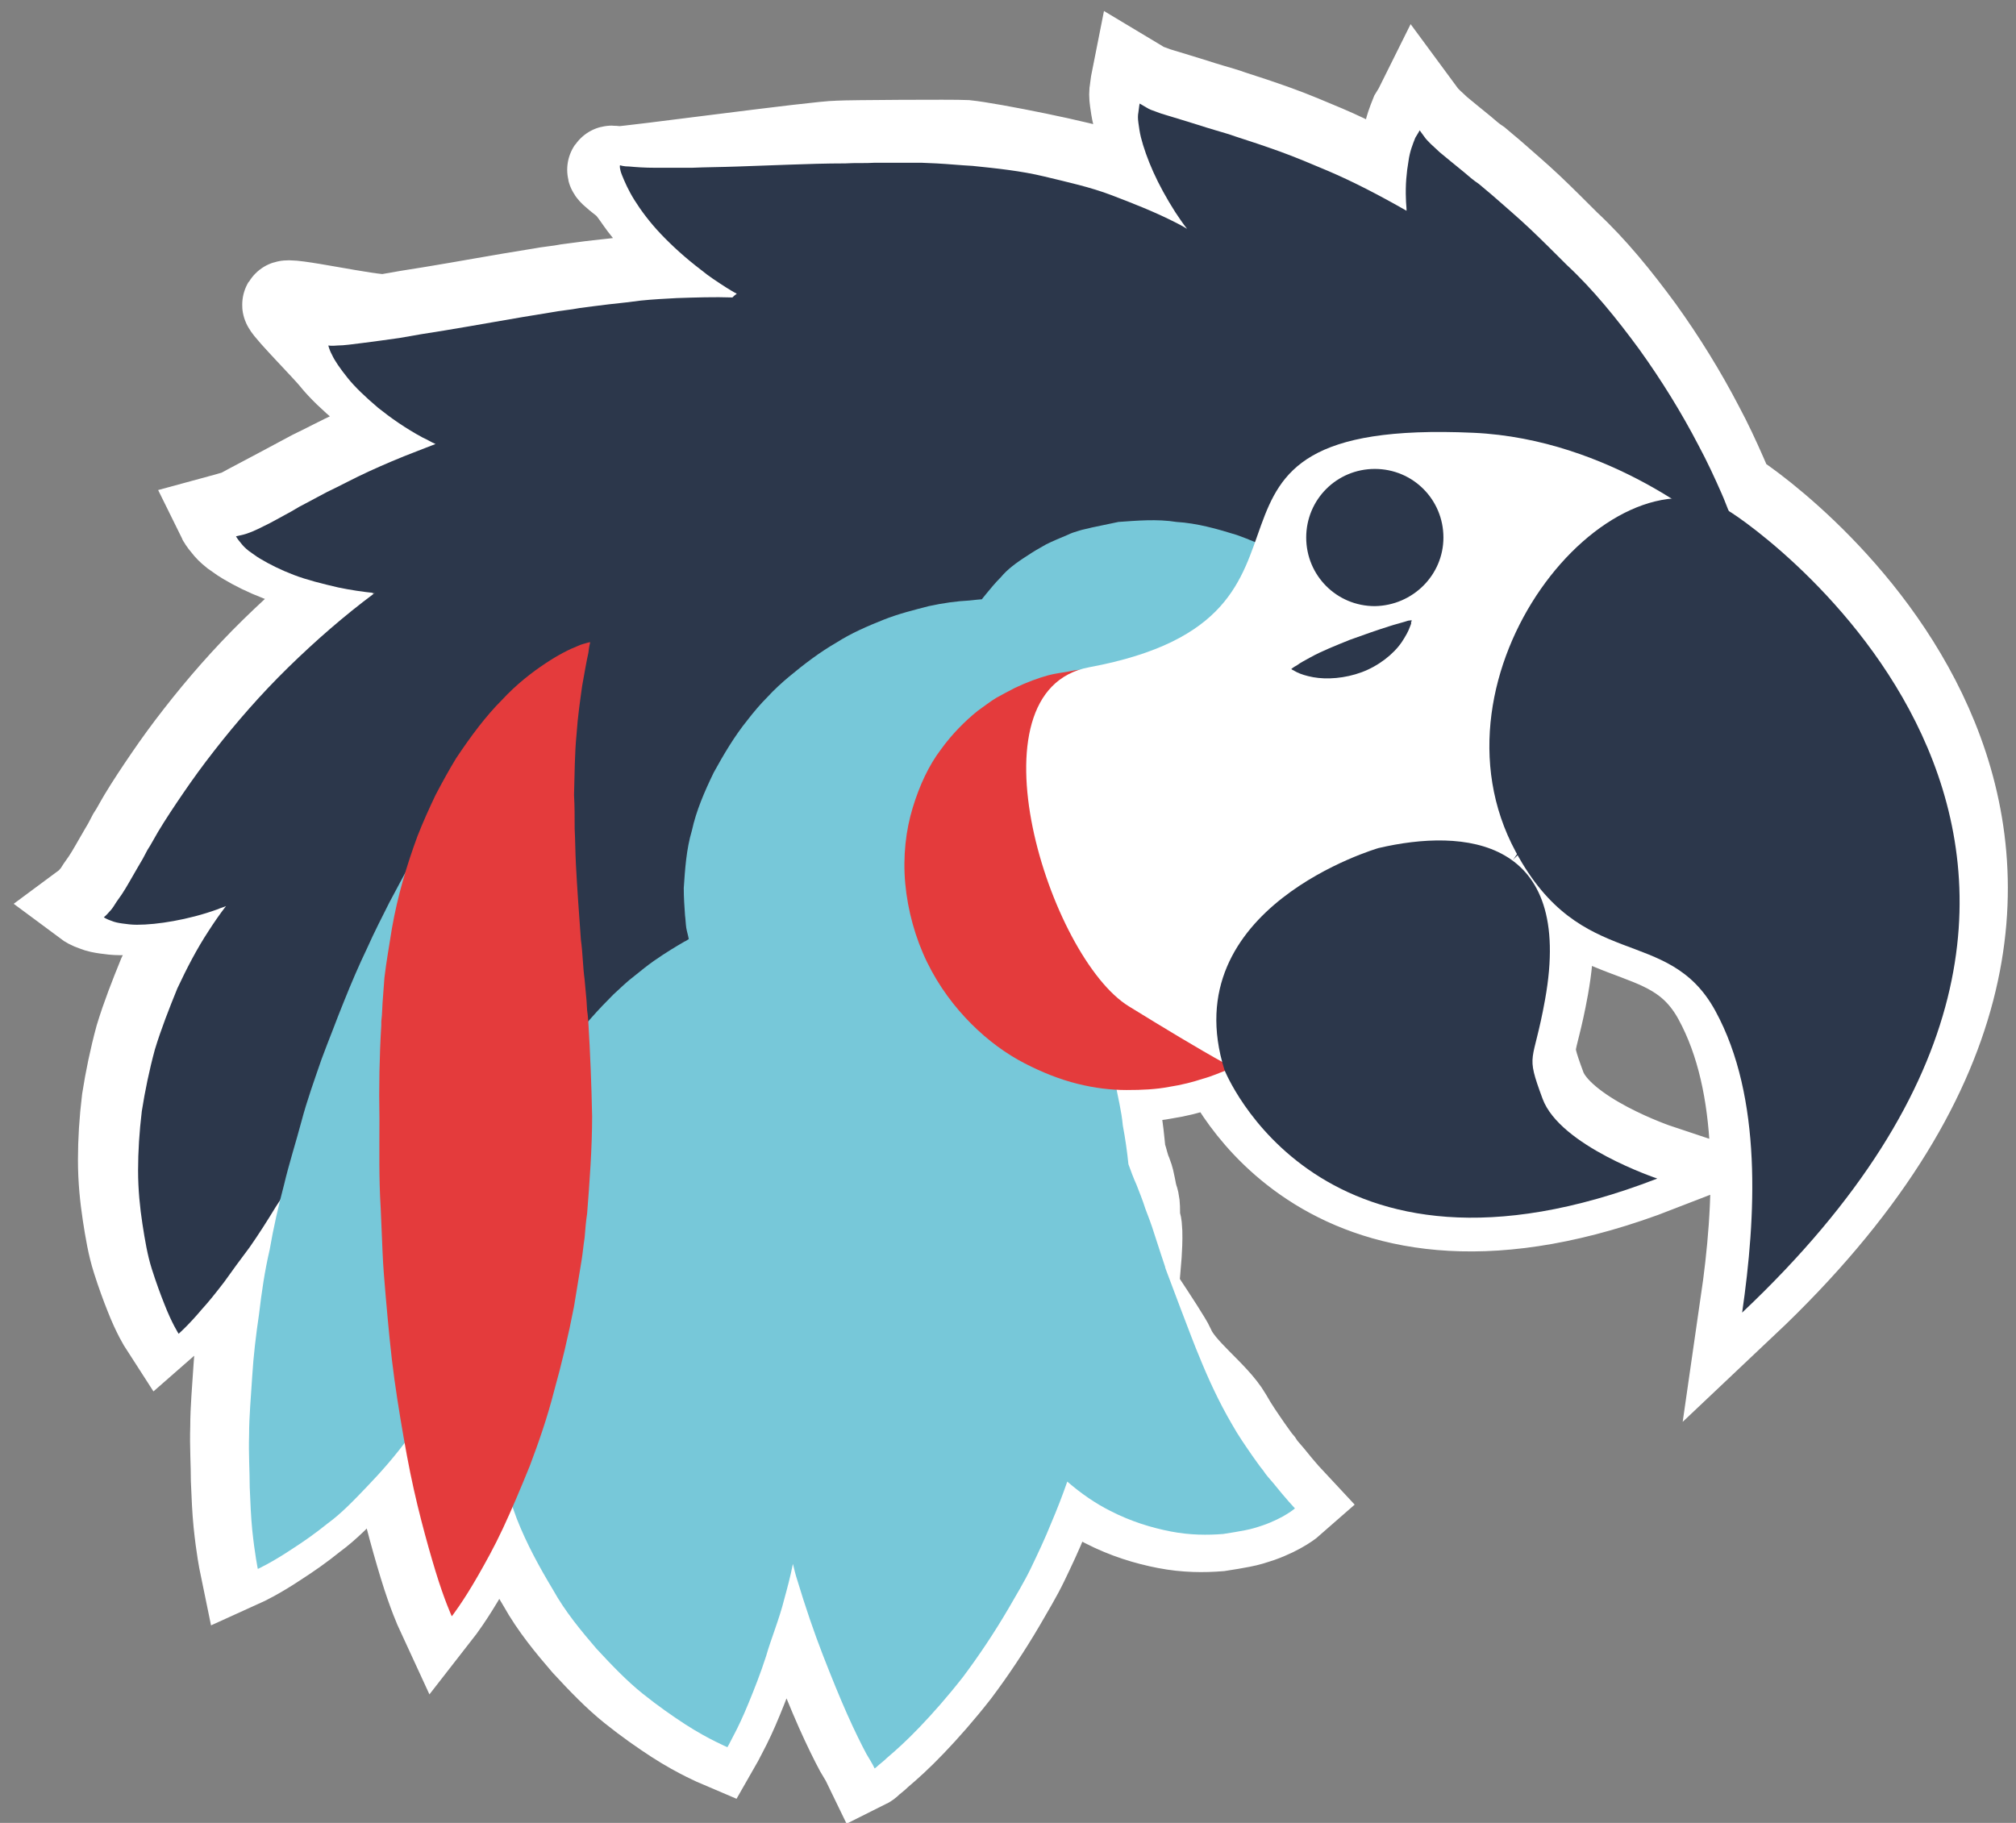 <?xml version="1.0" encoding="utf-8"?>
<!-- Generator: Adobe Illustrator 16.0.0, SVG Export Plug-In . SVG Version: 6.00 Build 0)  -->
<!DOCTYPE svg PUBLIC "-//W3C//DTD SVG 1.1//EN" "http://www.w3.org/Graphics/SVG/1.1/DTD/svg11.dtd">
<svg version="1.1" id="Calque_1" xmlns="http://www.w3.org/2000/svg" xmlns:xlink="http://www.w3.org/1999/xlink" x="0px" y="0px"
	 width="115px" height="104px" viewBox="0 0 115 104" enable-background="new 0 0 115 104" xml:space="preserve">
<rect x="0" y="0" width="115" height="104" fill="#808080" stroke="none"/>
<g>
	<path fill="none" stroke="#FFFFFF" stroke-width="5" stroke-miterlimit="10" d="M98.725,28.125
		c-0.143-0.342-0.271-0.697-0.425-1.031c-0.395-0.898-0.826-1.834-1.33-2.771c-0.973-1.87-2.123-3.741-3.418-5.54
		c-1.296-1.763-2.663-3.454-4.174-4.857c-0.721-0.72-1.439-1.44-2.123-2.088c-0.685-0.646-1.404-1.259-2.016-1.799
		c-0.324-0.288-0.648-0.54-0.936-0.791c-0.324-0.216-0.612-0.468-0.863-0.685c-0.54-0.431-1.008-0.827-1.404-1.15
		c-0.18-0.181-0.359-0.325-0.502-0.468c-0.145-0.145-0.288-0.288-0.36-0.396c-0.181-0.251-0.288-0.396-0.288-0.396
		s-0.072,0.145-0.252,0.432c-0.072,0.181-0.144,0.36-0.216,0.577c-0.072,0.215-0.144,0.503-0.179,0.79
		c-0.108,0.611-0.181,1.367-0.145,2.159c0,0.216,0.036,0.468,0.036,0.684c-1.512-0.864-3.023-1.656-4.534-2.302
		c-0.936-0.396-1.871-0.792-2.771-1.116c-0.898-0.324-1.763-0.611-2.554-0.863c-0.396-0.145-0.792-0.252-1.151-0.36
		c-0.359-0.107-0.721-0.216-1.045-0.323c-0.682-0.216-1.294-0.396-1.762-0.54c-0.252-0.072-0.468-0.144-0.648-0.217
		c-0.215-0.07-0.396-0.143-0.502-0.215c-0.254-0.144-0.433-0.252-0.433-0.252s-0.036,0.18-0.072,0.504
		c-0.036,0.18-0.036,0.359,0,0.611s0.072,0.54,0.144,0.827c0.145,0.576,0.396,1.296,0.721,2.015c0.323,0.72,0.756,1.512,1.259,2.303
		c0.216,0.325,0.433,0.647,0.684,0.972c-0.288-0.18-0.575-0.324-0.864-0.468c-1.078-0.539-2.267-1.007-3.489-1.475
		c-1.224-0.468-6.62-1.547-8.024-1.691c-0.684-0.036-6.692-0.001-7.269,0.036c-1.115,0-12.16,1.499-12.521,1.464
		c-0.359,0-0.92-0.276,0.288,0.661c0.537,0.417,0.864,1.169,1.511,1.853c0.648,0.685,1.439,1.358,2.339,2.042
		c0.432,0.36,0.937,0.659,1.439,0.984c0.181,0.107,0.396,0.24,0.612,0.348c-0.108,0.073-0.18,0.139-0.253,0.211
		c-1.043-0.036-2.122-0.005-3.202,0.03c-0.684,0.037-1.402,0.073-2.086,0.144l-0.864,0.108c-0.324,0.036-0.647,0.072-0.972,0.107
		c-0.323,0.036-0.611,0.071-0.863,0.107c-0.288,0.037-0.576,0.073-0.828,0.108c-0.539,0.107-1.115,0.145-1.654,0.252
		c-1.115,0.18-2.195,0.36-3.203,0.539c-1.043,0.181-2.051,0.36-2.95,0.505c-0.936,0.144-1.798,0.287-2.59,0.432
		c-0.792,0.107-5.882-1.051-5.703-0.728c0.144,0.325,2.285,2.491,2.716,3.031c0.432,0.539,1.043,1.115,1.763,1.727
		c0.72,0.575,1.583,1.188,2.591,1.727c0.251,0.108,0.468,0.253,0.72,0.36c-0.36,0.144-0.756,0.287-1.115,0.432
		c-0.936,0.358-1.871,0.755-2.734,1.151c-0.864,0.396-1.655,0.827-2.412,1.187c-0.396,0.216-4.102,2.195-4.281,2.268
		s-0.971,0.288-0.971,0.288s0.071,0.145,0.287,0.396c0.107,0.145,0.252,0.288,0.432,0.433c0.217,0.144,0.432,0.323,0.684,0.468
		c0.54,0.324,1.188,0.647,1.943,0.936c0.756,0.287,1.619,0.503,2.555,0.72c0.684,0.144,1.404,0.251,2.123,0.324
		c-0.036,0-0.036,0.035-0.072,0.035c-1.691,1.26-3.347,2.698-4.93,4.246c-1.582,1.547-3.021,3.202-4.281,4.82
		c-0.648,0.828-1.223,1.619-1.763,2.41s-1.044,1.548-1.476,2.267c-0.217,0.36-0.396,0.72-0.611,1.045
		c-0.181,0.359-0.361,0.684-0.54,0.972c-0.36,0.612-0.647,1.151-0.937,1.583c-0.143,0.216-0.287,0.396-0.395,0.575
		c-0.108,0.181-0.217,0.324-0.324,0.433c-0.18,0.216-0.324,0.323-0.324,0.323s0.145,0.108,0.469,0.216
		c0.18,0.073,0.359,0.108,0.611,0.144c0.252,0.037,0.539,0.072,0.827,0.072c0.611,0,1.331-0.072,2.122-0.216
		c0.793-0.144,1.656-0.358,2.556-0.684c0.144-0.071,0.323-0.107,0.468-0.18c-0.359,0.467-0.684,0.937-1.008,1.439
		c-0.684,1.042-1.259,2.158-1.799,3.311c-0.469,1.151-0.936,2.338-1.296,3.524c-0.323,1.188-0.575,2.411-0.755,3.562
		c-0.145,1.187-0.216,2.34-0.216,3.42c0,1.114,0.108,2.158,0.251,3.093c0.145,0.937,0.288,1.799,0.541,2.591
		c0.251,0.792,0.503,1.476,0.719,2.015c0.432,1.115,0.828,1.728,0.828,1.728s0.576-0.503,1.332-1.404
		c0.395-0.432,0.826-0.971,1.294-1.582c0.433-0.611,0.937-1.295,1.476-2.015c0.504-0.72,1.008-1.511,1.512-2.339
		c0.089-0.131,0.172-0.274,0.259-0.409c-0.235,0.954-0.453,1.92-0.619,2.892c-0.288,1.225-0.468,2.482-0.612,3.706
		c-0.18,1.223-0.323,2.41-0.395,3.599c-0.072,1.187-0.181,2.302-0.181,3.382c-0.036,1.08,0.036,2.087,0.036,3.022
		c0.036,0.899,0.072,1.727,0.145,2.446c0.144,1.404,0.322,2.267,0.322,2.267s0.793-0.359,1.979-1.151
		c0.612-0.395,1.296-0.863,2.051-1.475c0.792-0.576,1.512-1.331,2.304-2.159c0.711-0.743,1.445-1.587,2.136-2.506
		c0.044,0.245,0.086,0.505,0.13,0.743c0.253,1.367,0.541,2.626,0.828,3.741c0.287,1.116,0.576,2.123,0.828,2.95
		c0.503,1.655,0.936,2.592,0.936,2.592s0.646-0.828,1.511-2.34c0.433-0.755,0.937-1.654,1.439-2.733
		c0.184-0.393,0.368-0.817,0.553-1.241c0.08,0.223,0.159,0.446,0.239,0.665c0.575,1.476,1.33,2.843,2.086,4.102
		c0.72,1.296,1.654,2.411,2.52,3.418c0.898,0.971,1.762,1.87,2.662,2.591c0.899,0.72,1.728,1.295,2.447,1.764
		c0.719,0.466,1.33,0.791,1.762,1.007c0.433,0.216,0.685,0.323,0.685,0.323s0.144-0.251,0.36-0.684
		c0.25-0.468,0.539-1.08,0.863-1.871c0.323-0.79,0.683-1.691,1.007-2.698c0.288-1.008,0.756-2.121,1.044-3.274
		c0.18-0.647,0.36-1.331,0.504-2.051c0.071,0.288,0.144,0.613,0.252,0.936c0.467,1.547,0.971,3.023,1.475,4.318
		s0.971,2.445,1.403,3.417s0.827,1.765,1.115,2.304c0.144,0.252,0.288,0.468,0.36,0.612s0.107,0.216,0.107,0.216
		s0.072-0.036,0.18-0.145c0.107-0.107,0.324-0.252,0.539-0.468c0.469-0.396,1.116-0.971,1.871-1.764
		c0.757-0.791,1.62-1.763,2.52-2.915c0.863-1.15,1.763-2.481,2.626-3.956c0.433-0.757,0.899-1.512,1.296-2.339
		c0.396-0.828,0.791-1.655,1.151-2.554c0.323-0.757,0.647-1.584,0.935-2.411c0.793,0.684,1.621,1.258,2.482,1.689
		c1.188,0.612,2.376,0.973,3.491,1.188c1.116,0.216,2.123,0.216,3.022,0.144c0.468-0.071,0.9-0.144,1.26-0.215
		c0.396-0.073,0.719-0.181,1.043-0.289c1.225-0.432,1.835-0.971,1.835-0.971s-0.54-0.576-1.259-1.476
		c-0.18-0.216-0.396-0.433-0.576-0.72c-0.215-0.252-0.396-0.539-0.611-0.827c-0.396-0.576-0.828-1.188-1.188-1.836
		c-0.756-1.295-2.72-2.627-3.259-3.958c-0.289-0.646-3.296-5.072-3.296-5.072v-0.037c0,0.253,1.388,0.108,1.388,0.108
		s0.137-1.619-0.007-2.086c-0.144-0.468,0.014-0.937-0.165-1.404c-0.146-0.467-0.154-0.899-0.335-1.367
		c-0.18-0.395-0.24-0.791-0.383-1.188c-0.072-0.719-0.138-1.476-0.282-2.23c-0.062-0.705-0.201-1.404-0.337-2.087
		c0.19,0.01,0.398,0.036,0.585,0.036c0.899,0,1.695-0.036,2.451-0.181c0.72-0.108,1.406-0.287,1.947-0.467
		c0.529-0.142,0.991-0.353,1.279-0.462c0.348,0.821,6.075,13.531,24.953,6.219c0,0-5.613-1.871-6.621-4.606
		c-1.008-2.733-0.539-1.907,0.145-5.721c0.78-4.313-0.164-6.738-1.881-8.002c0.021-0.03,0.041-0.061,0.062-0.092l0.238-0.238
		c3.765,6.762,8.695,4.027,11.403,8.979c2.734,5.002,2.339,11.946,1.547,17.415C126.856,48.53,101.306,29.707,98.725,28.125z"/>
	<g>
		<path fill="#2C374B" d="M5.922,52.333c0,0,0.143,0.107,0.462,0.213c0.178,0.072,0.355,0.107,0.604,0.142
			c0.249,0.037,0.534,0.071,0.818,0.071c0.604,0,1.316-0.071,2.099-0.213c0.784-0.142,1.637-0.354,2.526-0.676
			c0.143-0.071,0.32-0.106,0.462-0.178c-0.356,0.461-0.676,0.926-0.996,1.423c-0.676,1.03-1.245,2.134-1.779,3.273
			c-0.463,1.138-0.925,2.312-1.281,3.484c-0.32,1.175-0.569,2.384-0.747,3.522c-0.142,1.173-0.213,2.313-0.213,3.381
			c0,1.102,0.107,2.134,0.249,3.059c0.143,0.926,0.285,1.778,0.534,2.562c0.249,0.783,0.498,1.459,0.711,1.991
			c0.427,1.104,0.819,1.708,0.819,1.708s0.569-0.497,1.317-1.388c0.391-0.427,0.817-0.96,1.28-1.564
			c0.427-0.604,0.926-1.28,1.459-1.992c0.498-0.711,0.996-1.493,1.494-2.312c0.534-0.783,1.031-1.636,1.494-2.526
			c0.498-0.89,0.996-1.779,1.423-2.704c0.462-0.925,0.925-1.814,1.316-2.773c0.462-0.927,0.819-1.887,1.209-2.812
			c0.391-0.889,0.712-1.885,1.067-2.774c0.178-0.463,0.32-0.925,0.462-1.388c0.178-0.463,0.32-0.889,0.462-1.352
			c0.213-0.747,0.427-1.459,0.641-2.17c2.703,8.716,13.839,14.585,31.519,23.338c-0.427-14.729,8.503-11.812,9.036-13.271
			l1.85,0.142l7.472,1.104l25.365-25.329c0.889,0.319,1.458,0.462,1.458,0.462s-0.035-0.676-0.214-1.707l1.459-1.459l-3.06-4.27
			c-0.178-0.392-0.32-0.819-0.499-1.21c-0.391-0.888-0.817-1.813-1.315-2.739c-0.961-1.849-2.1-3.699-3.38-5.478
			c-1.28-1.743-2.632-3.416-4.126-4.803c-0.712-0.712-1.424-1.424-2.1-2.064c-0.676-0.639-1.389-1.245-1.993-1.778
			c-0.32-0.285-0.64-0.534-0.924-0.782c-0.32-0.213-0.605-0.462-0.854-0.677c-0.533-0.426-0.995-0.818-1.388-1.138
			c-0.178-0.179-0.355-0.321-0.497-0.462c-0.143-0.143-0.284-0.285-0.355-0.392c-0.18-0.248-0.285-0.391-0.285-0.391
			s-0.071,0.143-0.25,0.427c-0.071,0.179-0.141,0.356-0.212,0.571c-0.071,0.212-0.143,0.497-0.178,0.781
			c-0.106,0.604-0.178,1.352-0.143,2.135c0,0.213,0.036,0.462,0.036,0.676c-1.494-0.854-2.989-1.638-4.483-2.276
			c-0.926-0.392-1.851-0.783-2.739-1.104c-0.89-0.32-1.743-0.604-2.525-0.854c-0.392-0.143-0.784-0.249-1.14-0.356
			c-0.354-0.106-0.711-0.213-1.032-0.319c-0.675-0.213-1.279-0.392-1.742-0.534c-0.249-0.071-0.463-0.142-0.641-0.214
			c-0.213-0.069-0.391-0.141-0.497-0.212c-0.25-0.142-0.427-0.249-0.427-0.249s-0.036,0.178-0.071,0.498
			c-0.035,0.178-0.035,0.355,0,0.604c0.036,0.249,0.071,0.534,0.142,0.818c0.143,0.57,0.391,1.281,0.712,1.992
			c0.319,0.711,0.747,1.495,1.245,2.277c0.213,0.321,0.427,0.64,0.676,0.96c-0.284-0.178-0.569-0.321-0.854-0.462
			c-1.066-0.533-2.241-0.996-3.45-1.458s-2.526-0.749-3.843-1.068c-1.315-0.319-2.703-0.461-4.09-0.604
			c-0.676-0.036-1.387-0.106-2.063-0.142l-0.854-0.037c-0.32,0-0.64,0-0.96,0c-0.355,0-0.64,0-0.89,0c-0.284,0-0.534,0-0.818,0
			c-0.534,0.037-1.103,0-1.672,0.037c-1.103,0-2.17,0.036-3.202,0.072c-1.032,0.035-2.028,0.07-2.953,0.106
			c-0.924,0.035-1.779,0.035-2.596,0.071c-0.784,0-1.495,0-2.099,0c-0.605,0-1.103-0.037-1.459-0.071
			c-0.356,0-0.534-0.071-0.534-0.071c-0.036,0-0.036,0.214,0.107,0.569c0.143,0.355,0.356,0.854,0.712,1.422
			c0.356,0.57,0.854,1.246,1.494,1.921c0.641,0.677,1.423,1.389,2.312,2.064c0.427,0.356,0.925,0.675,1.423,0.997
			c0.178,0.106,0.391,0.248,0.605,0.354c-0.107,0.072-0.178,0.143-0.25,0.214c-1.031-0.036-2.099,0-3.166,0.035
			c-0.676,0.037-1.387,0.072-2.063,0.143l-0.854,0.107c-0.321,0.036-0.64,0.071-0.961,0.106c-0.319,0.036-0.604,0.071-0.854,0.106
			c-0.285,0.037-0.569,0.072-0.818,0.107c-0.533,0.106-1.103,0.143-1.636,0.249c-1.103,0.178-2.17,0.356-3.167,0.533
			c-1.031,0.179-2.027,0.356-2.917,0.5c-0.925,0.142-1.778,0.284-2.561,0.427c-0.784,0.106-1.495,0.213-2.099,0.284
			c-0.57,0.071-1.067,0.143-1.423,0.143c-0.355,0.036-0.534,0-0.534,0c0-0.037,0.036,0.213,0.214,0.533
			c0.142,0.322,0.462,0.783,0.889,1.317c0.427,0.533,1.031,1.103,1.743,1.708c0.712,0.568,1.565,1.174,2.562,1.707
			c0.249,0.107,0.462,0.25,0.711,0.356c-0.356,0.142-0.747,0.284-1.103,0.427c-0.925,0.354-1.85,0.747-2.704,1.139
			c-0.854,0.391-1.636,0.818-2.384,1.173c-0.392,0.214-0.748,0.392-1.068,0.57c-0.355,0.179-0.675,0.356-0.959,0.533
			c-0.605,0.321-1.139,0.641-1.601,0.854c-0.213,0.107-0.427,0.213-0.604,0.285c-0.178,0.071-0.355,0.142-0.499,0.178
			c-0.284,0.071-0.462,0.107-0.462,0.107s0.071,0.143,0.284,0.391c0.107,0.143,0.249,0.285,0.427,0.428
			c0.213,0.142,0.426,0.32,0.676,0.463c0.534,0.32,1.174,0.64,1.921,0.925c0.747,0.284,1.601,0.497,2.526,0.711
			c0.676,0.142,1.388,0.249,2.099,0.321c-0.036,0-0.036,0.035-0.071,0.035c-1.672,1.246-3.309,2.668-4.874,4.198
			c-1.564,1.529-2.988,3.166-4.233,4.766c-0.641,0.819-1.209,1.601-1.743,2.383c-0.535,0.782-1.033,1.53-1.459,2.241
			c-0.213,0.356-0.391,0.711-0.604,1.033c-0.179,0.355-0.357,0.676-0.534,0.96c-0.356,0.605-0.641,1.139-0.925,1.565
			c-0.142,0.213-0.284,0.391-0.391,0.568c-0.107,0.179-0.213,0.321-0.32,0.428C6.064,52.226,5.922,52.333,5.922,52.333z"/>
		<path fill="#77C8D9" d="M27.445,77.127c0.036,1.673,0.321,3.309,0.604,4.91c0.356,1.601,0.889,3.132,1.423,4.59
			c0.569,1.459,1.316,2.811,2.063,4.055c0.711,1.281,1.636,2.384,2.49,3.38c0.889,0.96,1.743,1.849,2.632,2.562
			c0.889,0.712,1.708,1.28,2.419,1.744c0.711,0.46,1.316,0.781,1.743,0.995c0.427,0.213,0.676,0.319,0.676,0.319
			s0.142-0.248,0.356-0.676c0.248-0.463,0.533-1.068,0.854-1.85c0.32-0.781,0.675-1.673,0.996-2.668
			c0.284-0.997,0.747-2.098,1.032-3.237c0.177-0.641,0.356-1.316,0.498-2.028c0.071,0.285,0.143,0.606,0.249,0.925
			c0.462,1.53,0.961,2.99,1.458,4.271c0.499,1.28,0.96,2.417,1.388,3.378s0.818,1.745,1.103,2.278
			c0.143,0.249,0.284,0.462,0.356,0.605c0.071,0.143,0.106,0.213,0.106,0.213s0.071-0.036,0.178-0.143
			c0.106-0.106,0.32-0.249,0.533-0.463c0.462-0.391,1.103-0.96,1.85-1.744c0.748-0.781,1.602-1.742,2.491-2.882
			c0.853-1.138,1.743-2.453,2.596-3.911c0.427-0.749,0.89-1.495,1.281-2.312c0.391-0.819,0.782-1.637,1.138-2.525
			c0.32-0.748,0.64-1.566,0.924-2.384c0.784,0.676,1.602,1.244,2.455,1.671c1.175,0.605,2.349,0.961,3.452,1.175
			c1.103,0.213,2.1,0.213,2.987,0.142c0.464-0.07,0.891-0.142,1.246-0.212c0.392-0.073,0.712-0.179,1.031-0.286
			c1.211-0.427,1.815-0.96,1.815-0.96s-0.534-0.569-1.246-1.459c-0.178-0.213-0.391-0.428-0.569-0.711
			c-0.213-0.25-0.391-0.533-0.604-0.818c-0.392-0.569-0.818-1.175-1.174-1.815c-0.748-1.28-1.353-2.597-1.885-3.913
			c-0.285-0.64-1.922-5.015-1.922-5.015V72.29c0.071,0.25,0.035,0.107,0.035,0.107s-0.533-1.602-0.676-2.062
			c-0.142-0.463-0.32-0.926-0.497-1.389c-0.144-0.462-0.321-0.89-0.499-1.352c-0.178-0.391-0.32-0.782-0.462-1.174
			c-0.071-0.711-0.178-1.459-0.319-2.206c-0.072-0.818-0.286-1.637-0.427-2.42c-0.071-0.427-0.178-0.818-0.25-1.208
			c-0.071-0.392-0.142-0.783-0.249-1.176c-0.106-0.781-0.32-1.529-0.427-2.24l-0.106-0.532c0-0.179-0.036-0.357-0.072-0.535
			c-0.035-0.355-0.142-0.711-0.177-1.066c-0.142-0.712-0.213-1.424-0.356-2.171c-0.071-0.747-0.213-1.493-0.285-2.241
			c-0.071-0.639-0.142-1.209-0.213-1.779c1.139-1.353,2.455-2.705,3.913-3.948c1.423-1.21,2.916-2.35,4.411-3.417
			c0.321,0.179,0.677,0.356,0.996,0.533c0.712,0.463,1.458,0.783,2.206,1.21c0.747,0.356,1.494,0.747,2.24,1.104
			c0.748,0.319,1.459,0.676,2.171,0.959c0.747,0.285,1.388,0.57,2.027,0.783c0.641,0.213,1.209,0.427,1.708,0.569
			c0.498,0.143,0.926,0.25,1.21,0.32c0.284,0.072,0.462,0.106,0.462,0.106s0-0.177,0-0.461c-0.035-0.285,0-0.713-0.071-1.246
			c-0.035-0.534-0.106-1.174-0.284-1.85s-0.356-1.458-0.676-2.241c-0.32-0.782-0.676-1.636-1.174-2.454
			c-0.462-0.819-1.031-1.672-1.707-2.49c-0.072-0.107-0.178-0.248-0.285-0.356c0.428-0.248,0.854-0.497,1.244-0.71
			c1.709-0.997,2.704-1.565,2.704-1.565s-0.284-0.143-0.782-0.356c-0.533-0.177-1.28-0.463-2.242-0.747
			c-0.994-0.249-2.168-0.57-3.557-0.783c-0.996-0.178-2.1-0.32-3.309-0.391c-0.711-0.321-1.423-0.641-2.134-0.891
			c-1.139-0.354-2.277-0.676-3.451-0.746c-1.104-0.179-2.277-0.072-3.309,0c-0.533,0.107-1.031,0.213-1.529,0.32
			c-0.249,0.071-0.498,0.106-0.711,0.177c-0.25,0.072-0.463,0.143-0.677,0.249c-0.427,0.179-0.854,0.356-1.209,0.535
			c-0.391,0.213-0.748,0.427-1.066,0.641c-0.676,0.427-1.174,0.818-1.495,1.209c-0.355,0.356-0.641,0.711-0.818,0.926
			c-0.178,0.213-0.285,0.355-0.285,0.355s-0.427,0.035-0.711,0.07c-0.711,0.036-1.494,0.142-2.312,0.32
			c-0.818,0.213-1.708,0.427-2.597,0.782c-0.889,0.356-1.814,0.748-2.704,1.316c-0.925,0.534-1.814,1.21-2.668,1.922
			c-0.427,0.356-0.854,0.746-1.246,1.174c-0.392,0.391-0.783,0.854-1.139,1.316c-0.747,0.924-1.352,1.957-1.921,2.989
			c-0.533,1.103-0.995,2.169-1.244,3.308c-0.321,1.068-0.392,2.242-0.463,3.274c0,0.569,0.037,1.066,0.072,1.565
			c0.035,0.25,0.035,0.462,0.071,0.712c0.036,0.213,0.107,0.427,0.143,0.641c-0.072,0.034-0.143,0.105-0.249,0.141
			c-0.428,0.25-1.032,0.605-1.744,1.103c-0.355,0.25-0.71,0.534-1.103,0.854c-0.427,0.32-0.783,0.676-1.21,1.066
			c-0.819,0.819-1.672,1.744-2.454,2.812c-0.818,1.066-1.565,2.275-2.242,3.593c-0.64,1.314-1.28,2.774-1.707,4.27
			c-0.213,0.746-0.427,1.528-0.604,2.312c-0.143,0.818-0.285,1.601-0.392,2.419C27.338,73.784,27.338,75.457,27.445,77.127z"/>
		<path fill="#77C8D9" d="M24.918,47.956c0.25,0.286,0.605,0.75,0.997,1.354c0.355,0.604,0.818,1.352,1.209,2.206
			c0.427,0.854,0.818,1.85,1.174,2.953c0.321,1.103,0.64,2.312,0.854,3.593c0.071,0.641,0.178,1.28,0.249,1.956
			c0.071,0.675,0.071,1.352,0.107,2.063c0.07,1.388-0.036,2.811-0.179,4.271c-0.142,1.423-0.427,2.881-0.747,4.304
			c-0.391,1.423-0.818,2.811-1.317,4.161c-0.534,1.353-1.138,2.634-1.778,3.843c-0.711,1.174-1.424,2.312-2.17,3.344
			c-0.747,1.032-1.565,1.958-2.348,2.775c-0.783,0.819-1.494,1.565-2.277,2.135c-0.747,0.604-1.423,1.068-2.028,1.458
			c-1.174,0.783-1.957,1.139-1.957,1.139s-0.177-0.853-0.32-2.241c-0.071-0.712-0.106-1.529-0.142-2.419
			c0-0.925-0.071-1.92-0.036-2.988c0-1.067,0.107-2.17,0.178-3.344c0.071-1.175,0.213-2.349,0.391-3.558
			c0.142-1.21,0.321-2.454,0.605-3.664c0.213-1.246,0.498-2.49,0.818-3.7c0.285-1.209,0.676-2.419,0.997-3.629
			c0.32-1.21,0.747-2.384,1.138-3.522c0.214-0.569,0.428-1.137,0.641-1.672c0.213-0.568,0.427-1.103,0.641-1.636
			c0.427-1.067,0.854-2.063,1.315-3.024c0.427-0.96,0.89-1.85,1.281-2.633c0.427-0.782,0.783-1.493,1.139-2.098
			c0.32-0.604,0.64-1.104,0.818-1.424c0.213-0.355,0.32-0.533,0.32-0.533S24.67,47.565,24.918,47.956z"/>
		<g>
			<path fill="#E43B3C" d="M33.563,37.249c-0.106,0.462-0.214,1.103-0.355,1.885c-0.107,0.783-0.249,1.708-0.321,2.775
				c-0.106,1.068-0.106,2.241-0.142,3.451c0.036,0.604,0.036,1.246,0.036,1.92c0.035,0.676,0.035,1.318,0.071,2.029
				c0.071,1.387,0.178,2.81,0.284,4.304c0.107,0.747,0.107,1.495,0.213,2.276c0.037,0.392,0.072,0.783,0.107,1.175l0.035,0.568
				l0.036,0.286l0.036,0.426c0.107,1.778,0.178,3.557,0.214,5.337c0,1.814-0.143,3.736-0.285,5.55
				c-0.071,0.463-0.106,0.925-0.143,1.387c-0.071,0.428-0.106,0.89-0.178,1.316c-0.142,0.89-0.285,1.744-0.426,2.598
				c-0.321,1.671-0.712,3.309-1.139,4.836c-0.391,1.53-0.889,2.954-1.387,4.271c-0.534,1.317-1.031,2.49-1.53,3.559
				c-0.498,1.066-0.996,1.956-1.423,2.702c-0.854,1.495-1.494,2.313-1.494,2.313s-0.427-0.926-0.925-2.562
				c-0.249-0.817-0.534-1.813-0.818-2.917c-0.285-1.103-0.569-2.347-0.819-3.699c-0.249-1.353-0.498-2.812-0.711-4.341
				c-0.213-1.53-0.356-3.13-0.499-4.767c-0.07-0.818-0.142-1.637-0.177-2.489c-0.037-0.819-0.072-1.673-0.107-2.526
				c-0.106-1.672-0.071-3.344-0.071-5.088c-0.035-1.778,0-3.593,0.106-5.336v-0.071V58.38c0-0.106,0,0.142,0,0.106v-0.035v-0.178
				l0.035-0.355l0.037-0.713c0.035-0.463,0.071-0.96,0.106-1.422c0.107-0.925,0.284-1.886,0.427-2.811
				c0.32-1.85,0.853-3.628,1.458-5.267c0.32-0.817,0.675-1.6,1.031-2.347c0.392-0.748,0.783-1.458,1.174-2.098
				c0.854-1.281,1.708-2.42,2.598-3.309c0.853-0.925,1.743-1.601,2.49-2.099c0.747-0.498,1.387-0.818,1.85-0.996
				c0.213-0.106,0.427-0.142,0.533-0.179c0.107-0.036,0.178-0.036,0.178-0.036S33.599,36.892,33.563,37.249z"/>
		</g>
		<path fill="#E43B3C" d="M61.811,38.601c0.071,0.32,0.214,0.783,0.284,1.316c0.143,0.533,0.25,1.138,0.392,1.778
			c0.107,0.605,0.249,1.281,0.391,2.028c0.179,0.676,0.321,1.352,0.498,1.957c0.142,0.604,0.391,1.138,0.57,1.565
			c0.178,0.427,0.392,0.747,0.569,0.996c0.142,0.25,0.285,0.464,0.427,0.748c0.142,0.286,0.285,0.64,0.499,1.068
			c0.212,0.426,0.462,0.96,0.746,1.528c0.32,0.641,0.641,1.281,0.961,1.85c0.32,0.641,0.676,1.317,0.997,1.992
			c0.354,0.676,0.639,1.315,0.924,1.956c0.284,0.641,0.533,1.211,0.711,1.744c0.178,0.497,0.321,0.96,0.428,1.245
			c0.036,0.142,0.071,0.284,0.107,0.355c0.035,0.107,0.035,0.143,0.035,0.143s-0.035,0.035-0.106,0.07
			c-0.106,0.035-0.214,0.073-0.356,0.143c-0.285,0.106-0.748,0.32-1.281,0.463c-0.533,0.178-1.209,0.354-1.92,0.462
			c-0.748,0.143-1.529,0.179-2.419,0.179c-0.89,0-1.814-0.107-2.81-0.356c-0.997-0.249-1.992-0.641-3.024-1.174
			c-1.031-0.534-2.063-1.28-3.024-2.241c-0.96-0.961-1.85-2.135-2.526-3.521c-0.676-1.389-1.103-2.952-1.245-4.482
			c-0.143-1.566,0.036-3.061,0.428-4.341c0.39-1.281,0.924-2.418,1.601-3.308c0.64-0.889,1.388-1.635,2.099-2.206
			c0.355-0.248,0.711-0.534,1.067-0.747c0.392-0.213,0.711-0.391,1.067-0.569c0.675-0.32,1.352-0.57,1.885-0.712
			c0.534-0.142,1.033-0.178,1.317-0.248c0.32-0.071,0.498-0.071,0.498-0.071S61.633,38.387,61.811,38.601z"/>
		<g>
			<path fill="#FFFFFF" d="M92.191,39.917c0,0-14.515,23.871-18.001,22.768c-2.348-0.746-5.798-2.811-9.783-5.264
				c-4.554-2.775-9.355-18.037-2.276-19.353c15.901-2.954,2.952-14.231,21.914-13.377c7.862,0.355,13.696,5.479,13.696,5.479
				L92.191,39.917z"/>
		</g>
		<path fill="#2C374B" d="M82.338,30.667c0,2.136-1.743,3.878-3.914,3.914c-2.17,0-3.913-1.743-3.913-3.914
			c0-2.171,1.743-3.914,3.913-3.914C80.595,26.753,82.338,28.496,82.338,30.667"/>
		<path fill="#2C374B" d="M80.487,35.47c0-0.036,0-0.071,0-0.036C80.487,35.434,80.487,35.434,80.487,35.47
			c0.036,0,0.071-0.036,0.036,0H80.487c0.036,0.07,0,0.143-0.071,0.319c-0.07,0.213-0.248,0.534-0.462,0.854
			c-0.462,0.676-1.316,1.352-2.277,1.708c-0.961,0.356-1.993,0.427-2.774,0.284c-0.392-0.071-0.712-0.178-0.926-0.284
			c-0.213-0.107-0.32-0.177-0.32-0.177s0.107-0.106,0.32-0.213c0.179-0.142,0.463-0.285,0.782-0.463
			c0.642-0.356,1.458-0.676,2.242-0.995c0.782-0.286,1.601-0.57,2.277-0.783c0.32-0.106,0.641-0.179,0.854-0.249
			c0.107-0.036,0.214-0.071,0.284-0.071h0.036c0,0,0.071-0.037,0.071,0c0,0.035,0,0.035,0,0.035
			C80.523,35.47,80.523,35.434,80.487,35.47C80.523,35.47,80.487,35.47,80.487,35.47L80.487,35.47z"/>
		<path fill="#2C374B" d="M88.136,57.028c-0.676,3.771-1.139,2.954-0.143,5.656c0.997,2.705,6.546,4.555,6.546,4.555
			c-19.282,7.47-24.688-6.19-24.688-6.19c-2.918-9.285,8.787-12.666,8.787-12.666C83.511,47.245,89.809,47.779,88.136,57.028z"/>
		<path fill="#2C374B" d="M99.378,74.887c0.783-5.407,1.174-12.273-1.53-17.219c-2.704-4.944-7.648-2.133-11.384-9.071
			c-5.479-10.14,5.265-23.337,12.061-19.497C100.41,30.169,126.842,48.953,99.378,74.887z"/>
	</g>
</g>
</svg>
